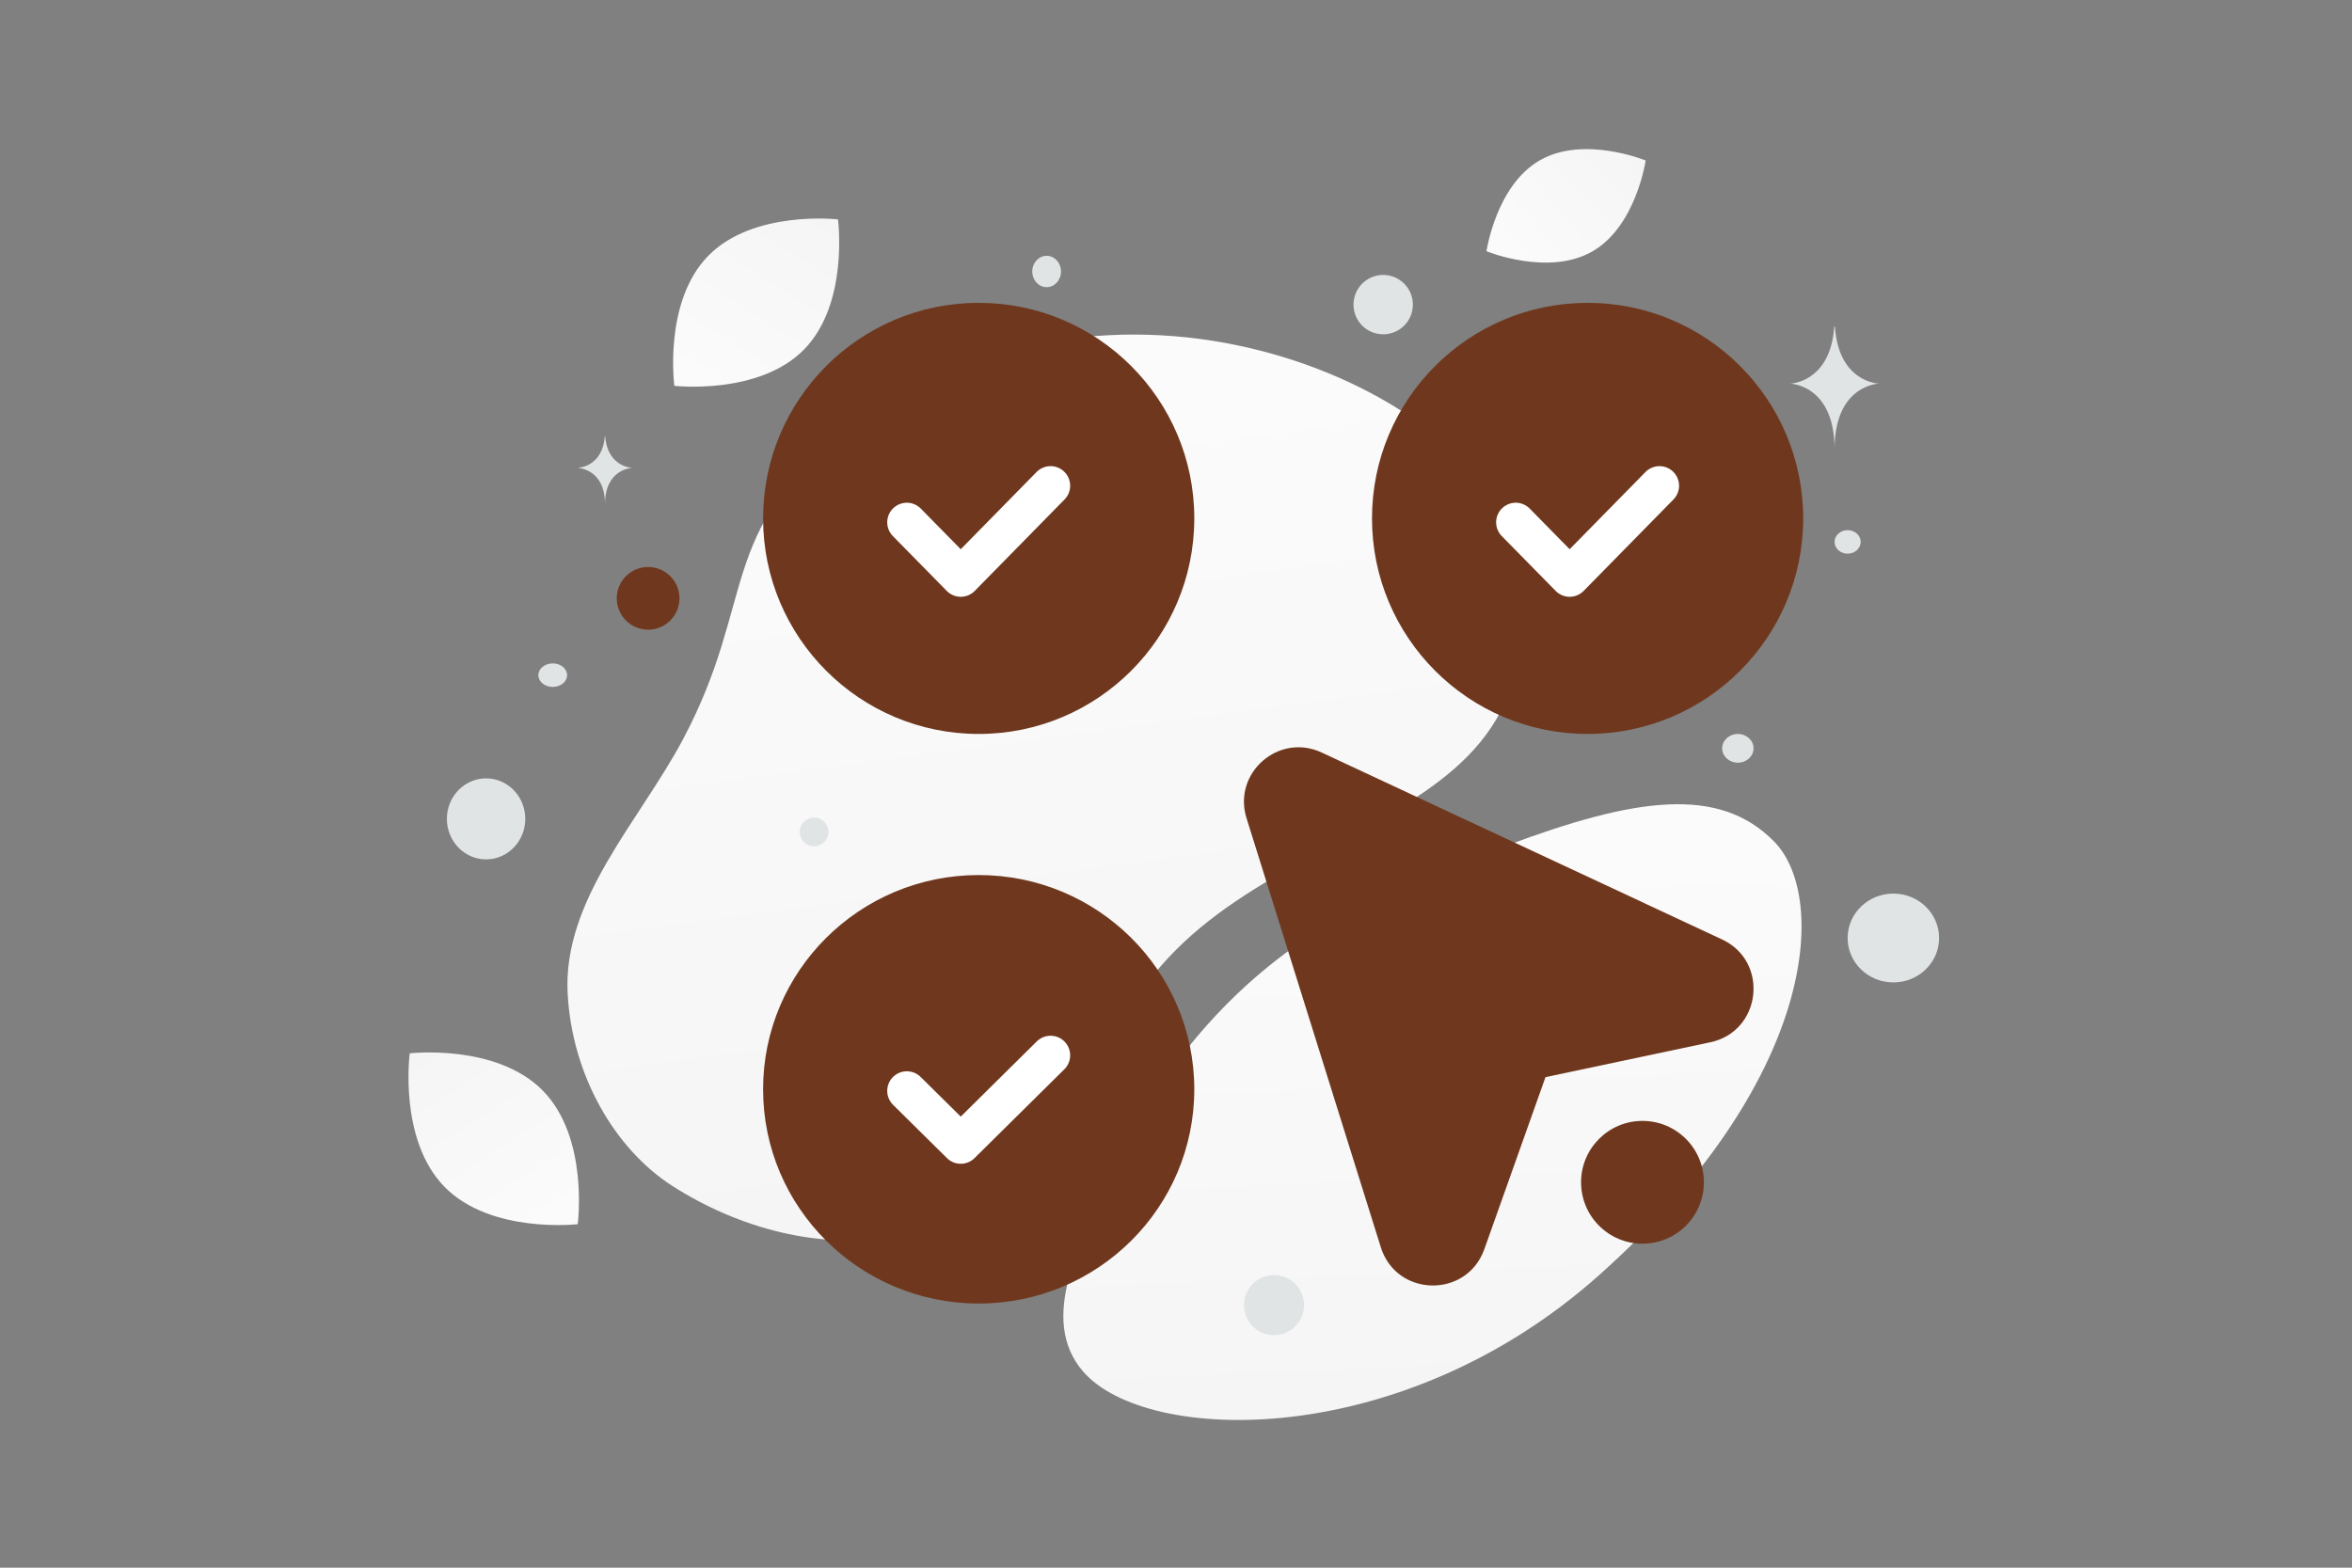 <svg width="900" height="600" viewBox="0 0 900 600" fill="none" xmlns="http://www.w3.org/2000/svg"><rect x="0" y="0" width="900" height="600" fill="#808080" stroke="none"/><path fill="transparent" d="M0 0h900v600H0z"/><path d="M575.051 200.174c-15.304-49.951-147.578-114.42-252.08-34.276-48.602 37.276-33.516 64.027-61.5 116.838-16.68 31.476-46.227 61.488-44.252 97.626 1.697 31.194 18.019 59.406 40.099 73.552 49.658 31.813 128.336 37.213 169.467-56.691 41.131-93.903 187.722-68.218 148.266-197.049z" fill="url(#a)"/><path d="M678.971 322.185c-21.201-21.753-53.555-16.854-102.574 1.494-36.864 13.806-70.616 25.89-102.936 56.667-22.624 21.532-38.362 46.679-48.585 69.746-11.08 24.991-27.947 54.643-10.356 74.899 24.171 27.823 121.582 30.61 197.349-36.933 83.226-74.21 87.835-144.615 67.102-165.873z" fill="url(#b)"/><path fill-rule="evenodd" clip-rule="evenodd" d="M374.5 280.906c-45.561 0-82.5-36.94-82.5-82.5 0-45.561 36.939-82.5 82.5-82.5s82.5 36.939 82.5 82.5c0 45.56-36.939 82.5-82.5 82.5zm0 218c-45.561 0-82.5-36.716-82.5-82 0-45.285 36.939-82 82.5-82s82.5 36.715 82.5 82c0 45.284-36.939 82-82.5 82zm233-218c-45.561 0-82.5-36.94-82.5-82.5 0-45.561 36.939-82.5 82.5-82.5s82.5 36.939 82.5 82.5c0 45.56-36.939 82.5-82.5 82.5z" fill="#6f381e"/><path d="m402 185.906-34.367 35L347 199.909m55 203.997-34.367 34L347 417.509m288-231.603-34.367 35L580 199.909" stroke="#fff" stroke-width="15" stroke-linecap="round" stroke-linejoin="round"/><path fill-rule="evenodd" clip-rule="evenodd" d="M528.37 477.361 476.999 313.17c-5.433-17.325 12.297-32.828 28.753-25.154l153.201 71.534c18.146 8.48 15.104 35.195-4.498 39.357l-63.069 13.345-23.397 65.837c-6.733 18.911-33.614 18.417-39.619-.728z" fill="#6f381e"/><path d="M170.139 454.28c17.743 18.059 50.922 14.252 50.922 14.252s4.391-33.088-13.369-51.135c-17.743-18.059-50.906-14.263-50.906-14.263s-4.39 33.087 13.353 51.146z" fill="url(#c)"/><path d="M609.244 96.273c-16.816 9.592-40.435-.119-40.435-.119s3.66-25.258 20.486-34.838c16.815-9.592 40.424.107 40.424.107s-3.66 25.258-20.475 34.85z" fill="url(#d)"/><path d="M307.646 133.783c-17.284 17.591-49.604 13.882-49.604 13.882s-4.277-32.23 13.023-49.81c17.284-17.592 49.588-13.894 49.588-13.894s4.276 32.231-13.007 49.822z" fill="url(#e)"/><ellipse rx="15" ry="15.5" transform="matrix(1 0 0 -1 186 313.406)" fill="#E1E4E5"/><circle r="23.5" transform="matrix(1 0 0 -1 628.5 452.5)" fill="#6f381e"/><circle cx="248" cy="229" r="12" fill="#6f381e"/><circle r="5.5" transform="matrix(-1 0 0 1 311.5 318.406)" fill="#E1E4E5"/><ellipse cx="724.5" cy="359" rx="17.5" ry="17" fill="#E1E4E5"/><circle cx="487.5" cy="499.5" r="11.5" fill="#E1E4E5"/><ellipse cx="400.5" cy="103.906" rx="5.5" ry="6" fill="#E1E4E5"/><ellipse cx="665" cy="286.406" rx="5.5" ry="6" transform="rotate(90 665 286.406)" fill="#E1E4E5"/><ellipse cx="707" cy="207.406" rx="5" ry="4.5" fill="#E1E4E5"/><ellipse cx="211.5" cy="258.406" rx="5.5" ry="4.5" fill="#E1E4E5"/><circle cx="529.28" cy="116.588" r="11.358" transform="rotate(105 529.28 116.588)" fill="#E1E4E5"/><path d="M231.578 167h-.152C230.522 178.889 221 179.072 221 179.072s10.5.19 10.5 13.928c0-13.738 10.5-13.928 10.5-13.928s-9.518-.183-10.422-12.072zm470.549-42h-.247c-1.463 21.492-16.88 21.823-16.88 21.823s17 .344 17 25.177c0-24.833 17-25.177 17-25.177s-15.41-.331-16.873-21.823z" fill="#E1E4E5"/><defs><linearGradient id="a" x1="352.942" y1="-51.422" x2="470.195" y2="822.339" gradientUnits="userSpaceOnUse"><stop stop-color="#fff"/><stop offset="1" stop-color="#EEE"/></linearGradient><linearGradient id="b" x1="537.902" y1="182.185" x2="563.987" y2="790.876" gradientUnits="userSpaceOnUse"><stop stop-color="#fff"/><stop offset="1" stop-color="#EEE"/></linearGradient><linearGradient id="c" x1="240.931" y1="515.966" x2="112.658" y2="314.886" gradientUnits="userSpaceOnUse"><stop stop-color="#fff"/><stop offset="1" stop-color="#EEE"/></linearGradient><linearGradient id="d" x1="544.312" y1="126.916" x2="680.564" y2="5.684" gradientUnits="userSpaceOnUse"><stop stop-color="#fff"/><stop offset="1" stop-color="#EEE"/></linearGradient><linearGradient id="e" x1="238.687" y1="193.871" x2="363.638" y2="-2.001" gradientUnits="userSpaceOnUse"><stop stop-color="#fff"/><stop offset="1" stop-color="#EEE"/></linearGradient></defs></svg>